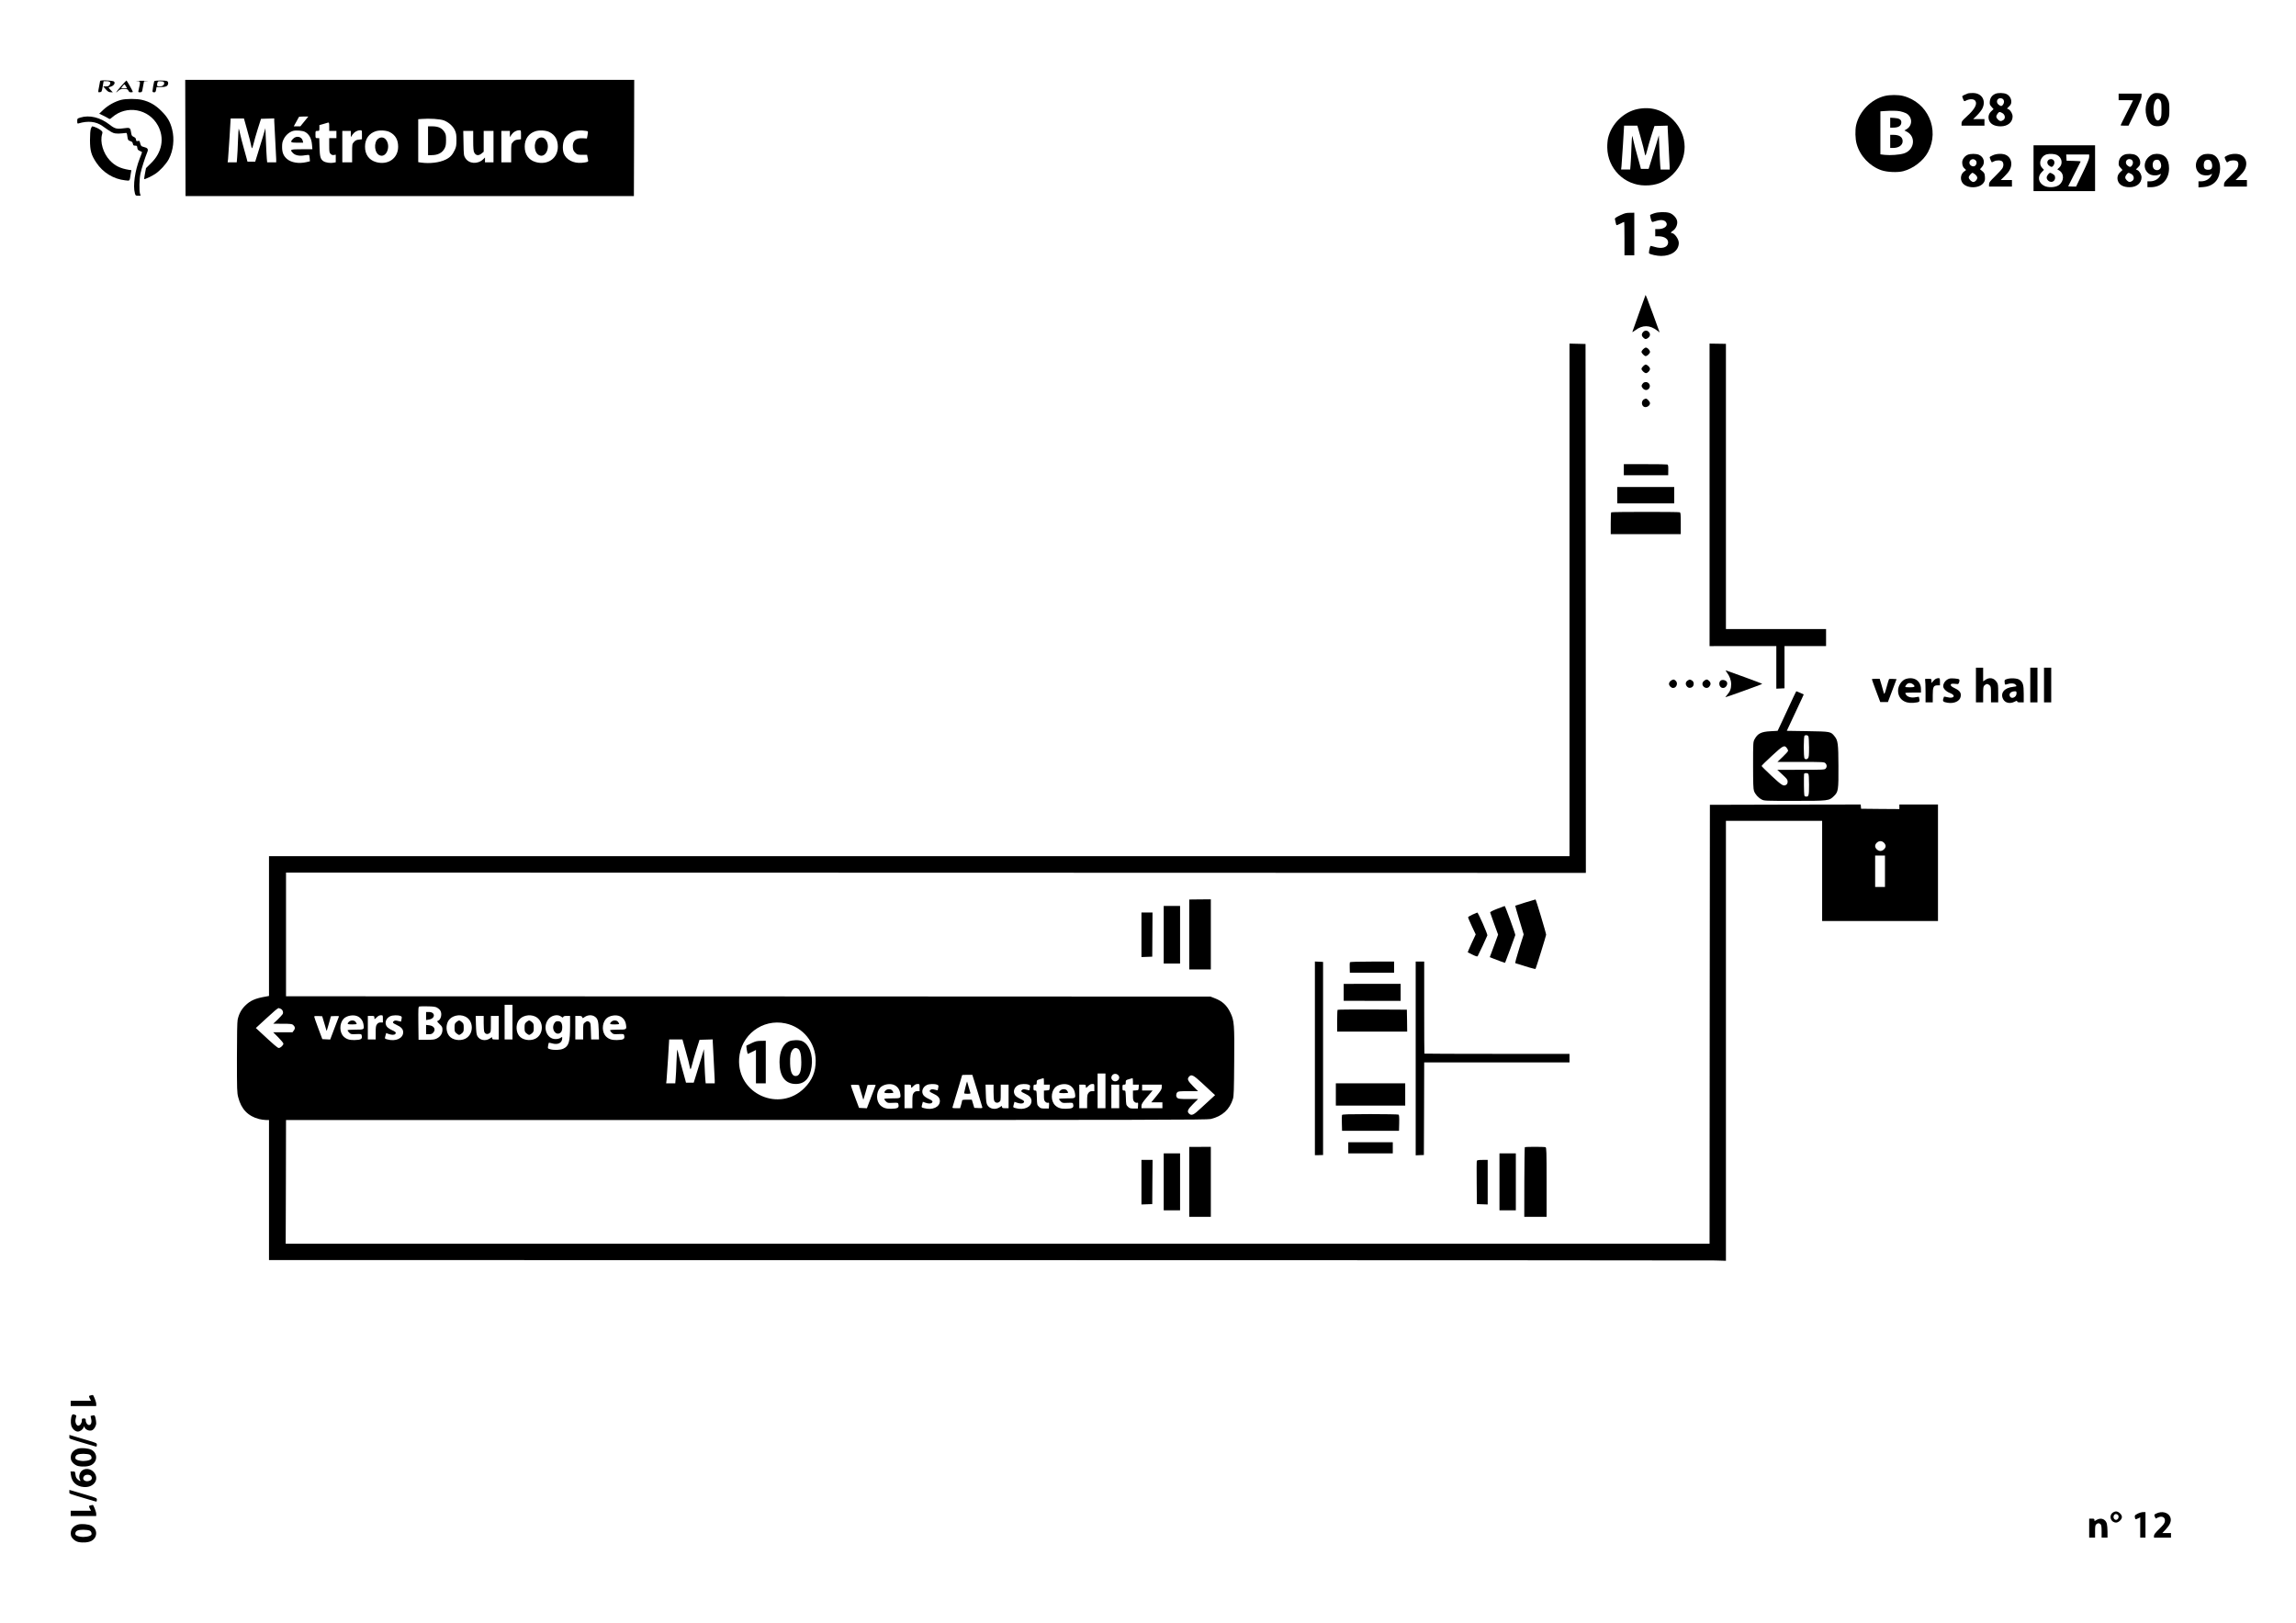 <?xml version="1.0" encoding="UTF-8" standalone="no"?>
<!-- Created with Inkscape (http://www.inkscape.org/) -->

<svg xmlns:dc="http://purl.org/dc/elements/1.1/" xmlns:cc="http://creativecommons.org/ns#" xmlns:rdf="http://www.w3.org/1999/02/22-rdf-syntax-ns#" xmlns:svg="http://www.w3.org/2000/svg" xmlns="http://www.w3.org/2000/svg" xmlns:inkscape="http://www.inkscape.org/namespaces/inkscape" version="1.0" width="3508pt" height="2480pt" viewBox="0 0 3508 2480" id="svg2">
  <defs id="defs210" />
  <g transform="matrix(0.1,0,0,-0.1,0,2480)" id="g6" style="fill:#000000;stroke:none">
    <path d="m 1563,23572 c -18,-2 -33,-5 -33,-7 0,-2 -7,-39 -15,-82 -19,-99 -20,-95 12,-91 26,3 28,7 42,86 l 14,82 42,0 c 56,0 74,-20 51,-55 -13,-20 -25,-25 -58,-25 l -41,0 39,-44 c 31,-35 46,-44 73,-45 l 35,-1 -32,33 c -18,18 -32,36 -32,39 0,3 12,9 28,13 52,13 81,61 50,82 -16,9 -130,19 -175,15 z" inkscape:connector-curvature="0" id="path8" />
    <path d="m 2832,22693 3,-888 3425,0 3425,0 3,888 2,887 -3430,0 -3430,0 2,-887 z m 1818,252 -61,-75 -51,0 -50,0 38,68 c 20,37 39,70 41,75 2,4 36,7 74,7 l 70,0 -61,-75 z m -872,-137 c 29,-101 55,-202 58,-226 4,-23 10,-44 14,-47 3,-2 15,31 25,73 10,42 39,145 65,227 l 48,150 101,3 101,3 0,-38 c 0,-21 7,-150 15,-288 8,-137 15,-271 15,-297 l 0,-48 -69,0 -69,0 -6,63 c -3,34 -9,151 -13,260 l -8,199 -38,-129 c -21,-70 -56,-185 -78,-255 l -40,-128 -59,0 -59,0 -11,43 c -7,23 -27,96 -45,162 -19,66 -43,160 -54,208 -10,49 -21,90 -24,93 -2,2 -7,-80 -11,-183 -3,-104 -9,-221 -13,-260 l -6,-73 -69,0 -70,0 6,48 c 3,26 13,176 23,335 l 17,287 101,0 102,0 51,-182 z m 3003,153 c 75,-29 140,-87 170,-153 19,-44 23,-70 23,-148 0,-81 -4,-103 -25,-150 -37,-78 -71,-115 -142,-149 -92,-45 -240,-63 -371,-45 l -46,7 0,328 0,328 53,4 c 120,10 280,-1 338,-22 z m -1751,-96 0,-65 55,0 55,0 0,-55 0,-55 -55,0 -55,0 0,-110 c 0,-98 2,-112 21,-131 15,-15 30,-20 50,-17 l 29,5 0,-58 0,-58 -36,-7 c -47,-9 -118,2 -150,22 -48,32 -58,67 -62,217 l -4,137 -29,0 c -28,0 -29,1 -29,55 0,54 0,55 30,55 29,0 30,2 30,45 l 0,44 58,16 c 31,9 62,18 67,20 23,8 25,2 25,-60 z m -372,-79 c 64,-33 101,-100 109,-197 l 6,-69 -162,0 c -179,0 -188,-4 -133,-60 35,-35 102,-47 181,-32 31,5 59,7 63,3 4,-3 8,-26 10,-51 l 3,-44 -50,-12 c -117,-28 -236,-9 -302,49 -52,46 -73,98 -73,183 0,59 5,81 28,125 30,58 87,105 143,120 45,11 143,3 177,-15 z m 872,-45 0,-68 -47,-6 c -37,-4 -54,-12 -75,-36 -28,-31 -28,-32 -28,-171 l 0,-140 -75,0 -75,0 0,240 0,240 65,0 65,0 0,-47 0,-48 26,39 c 28,40 71,65 117,66 27,0 27,0 27,-69 z m 425,41 c 86,-44 128,-117 128,-223 0,-180 -158,-288 -341,-234 -106,32 -166,117 -165,236 0,115 61,201 163,234 61,20 164,14 215,-13 z m 2005,-41 0,-68 -47,-6 c -37,-4 -54,-12 -75,-36 -28,-31 -28,-32 -28,-171 l 0,-140 -75,0 -75,0 0,240 0,240 65,0 65,0 0,-47 0,-48 26,39 c 28,40 71,65 117,66 27,0 27,0 27,-69 z m 435,41 c 86,-44 128,-117 128,-223 0,-180 -158,-288 -341,-234 -106,32 -166,117 -165,236 0,115 61,201 163,234 61,20 164,14 215,-13 z m 585,11 c 5,-4 3,-31 -3,-58 l -10,-51 -62,4 c -108,7 -162,-42 -152,-141 3,-38 11,-56 36,-80 30,-30 36,-32 106,-32 l 75,0 6,-35 c 3,-19 8,-42 10,-51 6,-21 -15,-29 -97,-36 -128,-11 -238,46 -275,143 -25,66 -16,180 19,233 58,87 142,124 266,117 40,-3 77,-8 81,-13 z m -1750,-143 c 0,-113 4,-158 15,-179 25,-49 68,-54 114,-15 l 31,26 0,159 0,159 75,0 75,0 0,-240 0,-240 -65,0 -65,0 0,37 0,37 -27,-27 c -85,-80 -218,-71 -274,19 -23,37 -24,49 -27,227 l -4,187 76,0 76,0 0,-150 z" inkscape:connector-curvature="0" id="path10" />
    <path d="m 6540,22650 0,-220 54,0 c 96,0 162,34 199,103 17,34 22,59 22,128 0,77 -3,90 -28,128 -37,56 -91,80 -179,81 l -68,0 0,-220 z" inkscape:connector-curvature="0" id="path12" />
    <path d="m 4479,22681 c -51,-52 -42,-61 62,-61 l 91,0 -6,28 c -16,66 -96,84 -147,33 z" inkscape:connector-curvature="0" id="path14" />
    <path d="m 5777,22680 c -73,-58 -56,-225 27,-254 104,-38 172,146 90,244 -31,36 -78,40 -117,10 z" inkscape:connector-curvature="0" id="path16" />
    <path d="m 8217,22680 c -73,-58 -56,-225 27,-254 104,-38 172,146 90,244 -31,36 -78,40 -117,10 z" inkscape:connector-curvature="0" id="path18" />
    <path d="m 1849,23482 c -75,-85 -97,-123 -41,-69 24,23 37,27 85,27 52,0 59,-3 69,-25 8,-18 19,-25 40,-25 15,0 28,3 28,6 0,12 -92,174 -98,174 -4,-1 -41,-40 -83,-88 z m 76,-2 16,-30 -46,0 -46,0 21,30 c 12,17 25,30 30,30 5,0 16,-13 25,-30 z" inkscape:connector-curvature="0" id="path20" />
    <path d="m 2088,23563 c 63,-5 61,2 27,-150 -5,-20 -1,-23 24,-23 24,0 30,5 35,28 3,15 10,53 16,84 l 11,57 52,4 c 29,2 -9,3 -83,3 -74,0 -111,-1 -82,-3 z" inkscape:connector-curvature="0" id="path22" />
    <path d="m 2356,23558 c -8,-25 -26,-132 -26,-150 0,-12 7,-18 24,-18 20,0 25,6 31,40 l 7,40 67,0 c 44,0 74,5 89,16 24,17 29,53 10,72 -17,17 -197,17 -202,0 z m 152,-24 c 5,-32 -24,-54 -69,-54 -41,0 -46,8 -33,58 6,20 12,23 53,20 38,-2 47,-7 49,-24 z" inkscape:connector-curvature="0" id="path24" />
    <path d="m 30070,23374 c -43,-15 -90,-38 -90,-46 0,-5 7,-24 15,-44 14,-34 15,-35 42,-21 60,30 124,28 145,-6 31,-49 -13,-128 -131,-235 -71,-65 -81,-77 -81,-108 l 0,-34 175,0 175,0 0,50 0,50 -87,0 -86,0 60,58 c 33,33 69,79 81,104 61,125 -10,239 -148,237 -30,0 -62,-3 -70,-5 z" inkscape:connector-curvature="0" id="path26" />
    <path d="m 30485,23366 c -50,-22 -77,-60 -83,-114 -4,-44 -1,-53 26,-84 l 31,-35 -34,-32 c -40,-37 -52,-84 -36,-134 21,-63 84,-97 179,-97 106,0 182,62 182,150 0,42 -31,96 -63,111 l -23,11 33,33 c 26,26 33,41 33,72 0,49 -29,95 -73,116 -42,20 -130,22 -172,3 z m 119,-82 c 20,-20 20,-53 0,-82 -19,-27 -34,-28 -68,-1 -44,35 -26,99 29,99 13,0 31,-7 39,-16 z m -15,-209 c 47,-24 57,-83 19,-109 -32,-22 -55,-20 -83,9 -30,30 -31,54 -4,89 24,30 30,31 68,11 z" inkscape:connector-curvature="0" id="path28" />
    <path d="m 32880,23358 c -79,-52 -118,-202 -86,-327 30,-117 87,-166 186,-159 70,5 110,32 142,96 20,41 23,62 23,157 0,95 -3,116 -23,157 -33,66 -72,91 -147,96 -50,3 -66,0 -95,-20 z m 127,-95 c 15,-22 18,-49 18,-138 0,-89 -3,-116 -18,-138 -37,-57 -83,-23 -99,76 -25,151 42,287 99,200 z" inkscape:connector-curvature="0" id="path30" />
    <path d="m 32370,23320 0,-50 110,0 c 61,0 110,-2 110,-4 0,-2 -43,-86 -95,-188 -52,-102 -95,-188 -95,-192 0,-3 27,-6 61,-6 l 60,0 100,206 c 73,153 99,216 99,245 l 0,39 -175,0 -175,0 0,-50 z" inkscape:connector-curvature="0" id="path32" />
    <path d="m 28797,23334 c -207,-50 -389,-235 -437,-443 -18,-78 -15,-214 8,-292 51,-182 198,-337 375,-399 88,-31 250,-38 337,-15 153,40 307,159 378,292 182,344 -4,762 -383,858 -73,18 -200,18 -278,-1 z m 234,-234 c 29,-6 69,-19 89,-29 101,-52 107,-188 9,-245 l -32,-19 35,-18 c 148,-76 118,-285 -46,-334 -66,-20 -204,-30 -289,-21 l -67,8 0,328 0,329 53,4 c 112,8 197,7 248,-3 z" inkscape:connector-curvature="0" id="path34" />
    <path d="m 28880,22926 0,-76 44,0 c 84,0 126,28 126,83 0,40 -34,61 -106,65 l -64,4 0,-76 z" inkscape:connector-curvature="0" id="path36" />
    <path d="m 28880,22640 0,-100 45,0 c 86,0 145,42 145,103 0,63 -49,97 -140,97 l -50,0 0,-100 z" inkscape:connector-curvature="0" id="path38" />
    <path d="m 1850,23274 c -95,-25 -197,-82 -268,-148 l -66,-63 55,-26 c 30,-14 66,-34 81,-43 26,-17 27,-17 62,14 219,192 559,131 699,-126 103,-190 64,-409 -104,-573 l -78,-77 -16,-83 c -8,-45 -14,-83 -12,-85 7,-7 118,45 170,80 73,49 165,149 206,225 69,131 89,306 51,455 -29,116 -73,190 -165,281 -89,90 -182,143 -295,169 -81,20 -247,19 -320,0 z" inkscape:connector-curvature="0" id="path40" />
    <path d="m 25020,23134 c -213,-44 -399,-226 -451,-444 -7,-30 -13,-95 -12,-145 5,-320 261,-576 578,-578 174,-2 306,52 426,172 238,238 237,595 -1,833 -148,148 -333,204 -540,162 z m 48,-436 c 29,-101 55,-202 58,-226 4,-23 10,-44 14,-47 3,-2 15,31 25,73 10,42 39,145 65,227 l 48,150 101,3 101,3 0,-38 c 0,-21 7,-150 15,-288 8,-137 15,-271 15,-297 l 0,-48 -69,0 -69,0 -6,63 c -3,34 -9,151 -13,260 l -8,199 -38,-129 c -21,-70 -56,-185 -78,-255 l -40,-128 -59,0 -59,0 -11,43 c -7,23 -27,96 -45,162 -19,66 -43,160 -54,208 -10,49 -21,90 -24,93 -2,2 -7,-80 -11,-183 -3,-104 -9,-221 -13,-260 l -6,-73 -69,0 -70,0 6,48 c 3,26 13,176 23,335 l 17,287 101,0 102,0 51,-182 z" inkscape:connector-curvature="0" id="path42" />
    <path d="m 1228,23004 c -47,-14 -48,-16 -48,-55 0,-34 3,-39 18,-35 146,44 268,31 367,-39 130,-92 154,-106 196,-113 24,-4 72,-4 107,1 35,5 65,7 67,5 3,-2 8,-28 12,-58 7,-49 10,-54 43,-65 27,-9 36,-18 40,-41 5,-24 10,-29 35,-29 27,0 30,-4 33,-33 3,-26 10,-35 38,-47 19,-8 34,-17 34,-21 0,-4 -16,-48 -36,-98 -72,-182 -105,-416 -73,-528 9,-36 12,-38 49,-38 l 39,0 -10,32 c -14,51 -11,221 7,306 14,69 69,242 105,330 18,43 5,63 -51,76 -45,11 -47,13 -66,85 -3,9 -12,11 -28,7 -21,-5 -25,-2 -28,21 -2,20 -12,32 -35,42 -26,12 -33,21 -38,55 -14,89 -15,90 -125,75 -97,-13 -127,-5 -207,58 -142,110 -306,150 -445,107 z" inkscape:connector-curvature="0" id="path44" />
    <path d="m 1388,22833 c -8,-25 -13,-86 -13,-173 0,-162 19,-229 97,-345 101,-152 263,-251 441,-270 75,-8 66,-18 84,97 l 10,58 -36,5 c -134,22 -215,62 -294,146 -101,108 -152,281 -117,399 10,33 8,37 -21,62 -28,23 -106,58 -130,58 -4,0 -13,-17 -21,-37 z" inkscape:connector-curvature="0" id="path46" />
    <path d="m 31070,22230 0,-350 470,0 470,0 0,350 0,350 -470,0 -470,0 0,-350 z m 357,203 c 78,-37 96,-139 35,-194 l -29,-26 28,-17 c 81,-48 77,-168 -6,-225 -54,-37 -164,-41 -224,-9 -88,47 -104,138 -37,207 l 35,36 -30,33 c -60,67 -17,181 76,205 44,11 119,6 152,-10 z m 493,-31 c 0,-29 -27,-94 -100,-245 l -100,-207 -60,0 c -33,0 -60,3 -60,6 0,3 43,88 95,188 52,101 95,186 95,189 0,4 -48,8 -107,9 l -108,3 -3,48 -3,47 175,0 176,0 0,-38 z" inkscape:connector-curvature="0" id="path48" />
    <path d="m 31296,22354 c -24,-23 -19,-60 10,-83 34,-27 49,-26 68,1 32,45 10,98 -39,98 -13,0 -31,-7 -39,-16 z" inkscape:connector-curvature="0" id="path50" />
    <path d="m 31291,22134 c -27,-35 -27,-65 2,-92 55,-52 128,1 101,73 -6,15 -54,45 -73,45 -5,0 -19,-12 -30,-26 z" inkscape:connector-curvature="0" id="path52" />
    <path d="m 30065,22436 c -49,-21 -85,-71 -85,-117 0,-46 13,-77 43,-100 20,-16 20,-17 -7,-34 -56,-37 -72,-114 -36,-172 59,-98 269,-98 330,-1 17,26 20,45 17,87 -3,48 -8,59 -39,86 l -36,30 29,33 c 55,62 32,155 -47,188 -42,18 -129,17 -169,0 z m 117,-83 c 24,-21 23,-58 -2,-83 -29,-29 -90,0 -90,43 0,48 56,73 92,40 z m -3,-219 c 19,-16 31,-35 31,-50 0,-29 -33,-64 -60,-64 -27,0 -70,43 -70,70 0,21 41,70 59,70 5,0 23,-12 40,-26 z" inkscape:connector-curvature="0" id="path54" />
    <path d="m 30448,22428 c -27,-11 -48,-25 -48,-30 0,-12 28,-78 33,-78 3,0 18,7 33,15 41,21 107,19 127,-3 21,-23 22,-64 3,-100 -8,-15 -57,-69 -110,-121 -84,-82 -96,-98 -96,-127 l 0,-34 175,0 175,0 0,50 0,50 -85,0 -86,0 59,58 c 73,71 102,125 102,190 0,60 -30,109 -80,134 -49,25 -142,23 -202,-4 z" inkscape:connector-curvature="0" id="path56" />
    <path d="m 32455,22436 c -50,-22 -77,-60 -83,-114 -4,-44 -1,-53 26,-84 l 31,-35 -34,-32 c -40,-37 -52,-84 -36,-134 21,-63 84,-97 179,-97 106,0 182,62 182,150 0,42 -31,96 -63,111 l -23,11 33,33 c 26,26 33,41 33,72 0,49 -29,95 -73,116 -42,20 -130,22 -172,3 z m 119,-82 c 20,-20 20,-53 0,-82 -19,-27 -34,-28 -68,-1 -44,35 -26,99 29,99 13,0 31,-7 39,-16 z m -15,-209 c 47,-24 57,-83 19,-109 -32,-22 -55,-20 -83,9 -30,30 -31,54 -4,89 24,30 30,31 68,11 z" inkscape:connector-curvature="0" id="path58" />
    <path d="m 32875,22434 c -126,-65 -144,-226 -33,-294 39,-24 111,-26 150,-6 24,13 26,12 21,-2 -22,-60 -89,-102 -161,-102 l -42,0 0,-45 0,-45 48,0 c 169,0 282,116 282,289 0,143 -66,221 -187,221 -26,0 -61,-7 -78,-16 z m 111,-82 c 19,-13 34,-50 34,-86 0,-59 -68,-88 -110,-46 -24,24 -27,86 -4,118 15,22 57,30 80,14 z" inkscape:connector-curvature="0" id="path60" />
    <path d="m 33655,22436 c -123,-55 -142,-229 -33,-296 40,-24 124,-27 156,-5 20,15 21,15 15,-2 -22,-61 -89,-103 -161,-103 l -42,0 0,-46 0,-47 73,5 c 122,8 210,74 241,179 42,139 2,277 -91,315 -41,18 -119,17 -158,0 z m 111,-84 c 34,-23 46,-110 18,-133 -24,-20 -84,-16 -100,6 -19,25 -18,85 2,113 15,22 57,30 80,14 z" inkscape:connector-curvature="0" id="path62" />
    <path d="m 34038,22428 c -27,-11 -48,-25 -48,-30 0,-17 29,-78 37,-78 4,0 17,7 27,15 27,20 110,20 130,-1 22,-22 20,-73 -5,-114 -12,-19 -62,-73 -110,-119 -77,-73 -89,-89 -89,-118 l 0,-33 175,0 175,0 0,50 0,50 -87,0 -86,0 62,61 c 72,70 100,124 101,190 0,56 -30,106 -80,131 -49,25 -142,23 -202,-4 z" inkscape:connector-curvature="0" id="path64" />
    <path d="m 25272,21541 c -29,-10 -55,-21 -59,-24 -3,-4 1,-30 9,-59 10,-37 18,-52 29,-49 8,2 37,11 65,19 66,19 118,10 140,-24 35,-52 -26,-104 -121,-104 l -45,0 0,-55 0,-55 50,0 c 97,0 159,-47 145,-110 -14,-63 -98,-85 -203,-52 -34,11 -64,17 -66,13 -13,-25 -27,-104 -20,-111 19,-18 121,-40 184,-40 158,0 269,81 270,198 0,60 -66,152 -109,152 -20,0 -12,15 19,35 45,29 73,95 65,146 -9,52 -64,110 -121,127 -60,18 -170,14 -232,-7 z" inkscape:connector-curvature="0" id="path66" />
    <path d="m 24752,21510 c -67,-32 -82,-43 -78,-57 3,-10 8,-35 12,-55 3,-21 10,-38 15,-38 6,0 32,11 59,25 27,14 52,25 55,25 3,0 5,-115 5,-255 l 0,-255 75,0 75,0 0,325 0,325 -67,-1 c -57,0 -81,-6 -151,-39 z" inkscape:connector-curvature="0" id="path68" />
    <path d="m 25140,20289 c 0,-3 -45,-128 -100,-279 -55,-151 -100,-278 -100,-282 0,-4 21,8 46,27 110,84 223,82 335,-6 l 36,-28 -101,279 c -88,240 -116,311 -116,289 z" inkscape:connector-curvature="0" id="path70" />
    <path d="m 25101,19723 c -24,-30 -20,-58 11,-85 26,-23 40,-23 72,3 31,25 34,61 6,89 -28,28 -64,25 -89,-7 z" inkscape:connector-curvature="0" id="path72" />
    <path d="m 23980,15636 0,-3916 -9935,0 -9935,0 0,-1067 0,-1068 -42,-8 c -170,-29 -244,-62 -324,-142 -58,-58 -94,-125 -113,-213 -7,-36 -11,-226 -11,-581 0,-493 1,-533 20,-605 46,-180 149,-287 317,-331 31,-8 79,-15 105,-15 l 48,0 0,-1070 0,-1070 10963,-1 c 6029,0 11037,-3 11130,-5 l 167,-5 0,3361 0,3360 735,0 735,0 0,-765 0,-765 885,0 885,0 0,890 0,890 -295,0 -295,0 0,-35 0,-35 -292,2 -293,3 -3,33 -3,32 -1152,-2 -1152,-3 -3,-3352 -2,-3353 -10878,0 -10877,0 3,945 2,945 7033,0 c 6196,0 7040,2 7095,15 177,42 290,145 340,309 13,42 16,136 19,563 5,569 0,629 -56,748 -54,116 -124,181 -246,227 l -60,23 -7062,3 -7063,2 0,945 0,945 9930,-2 9930,-3 -2,4040 -3,4040 -122,3 -123,3 0,-3915 z m 4805,-3711 c 14,-13 25,-36 25,-50 0,-36 -42,-75 -80,-75 -38,0 -80,39 -80,75 0,36 42,75 80,75 19,0 40,-9 55,-25 z m 15,-435 0,-240 -75,0 -75,0 0,240 0,240 75,0 75,0 0,-240 z M 7830,9185 l 0,-265 -60,0 -60,0 0,265 0,265 60,0 60,0 0,-265 z m -1153,222 c 18,-10 40,-29 49,-43 33,-50 12,-144 -36,-159 -17,-5 -13,-12 25,-49 40,-38 45,-47 45,-88 0,-57 -30,-104 -85,-132 -34,-18 -58,-21 -160,-21 l -120,0 -3,252 c -2,233 -1,252 15,257 10,2 68,4 128,2 82,-1 118,-6 142,-19 z m -2392,-17 c 32,-12 49,-53 34,-82 -6,-11 -41,-48 -77,-84 l -67,-63 141,-1 c 120,0 145,-3 162,-17 31,-28 35,-56 11,-86 l -20,-27 -148,0 -147,0 78,-78 c 43,-43 78,-86 78,-96 0,-24 -45,-66 -70,-66 -19,0 -68,42 -297,255 l -54,50 152,140 c 125,116 180,162 196,165 1,0 13,-4 28,-10 z m 1185,-119 c 45,-23 76,-69 84,-124 12,-76 10,-77 -125,-77 -76,0 -119,-4 -119,-10 0,-6 12,-22 26,-36 24,-24 30,-26 105,-22 75,3 80,2 85,-19 14,-56 -7,-70 -112,-72 -76,-1 -120,13 -162,52 -67,64 -69,197 -4,271 47,52 158,71 222,37 z m 380,-36 0,-55 -34,0 c -25,0 -40,-7 -55,-26 -18,-23 -21,-41 -21,-130 l 0,-104 -60,0 -60,0 0,180 0,180 50,0 c 47,0 50,-2 50,-25 0,-32 2,-31 38,5 21,20 40,30 61,30 31,0 31,0 31,-55 z m 265,45 c 25,-9 27,-14 20,-48 -4,-20 -8,-38 -8,-39 -1,-1 -21,4 -45,10 -30,8 -48,8 -59,1 -32,-20 -25,-34 32,-59 74,-33 105,-67 105,-115 0,-93 -115,-145 -242,-109 -42,11 -42,10 -28,60 l 10,37 38,-14 c 49,-17 87,-17 102,1 17,20 5,33 -54,59 -29,13 -62,36 -74,51 -42,54 -17,130 52,161 37,16 114,18 151,4 z m 991,-9 c 136,-62 137,-274 2,-340 -82,-39 -197,-19 -246,44 -49,62 -53,168 -8,236 48,72 164,100 252,60 z m 1070,0 c 136,-62 137,-274 2,-340 -82,-39 -197,-19 -246,44 -49,62 -53,168 -8,236 48,72 164,100 252,60 z m 398,-2 c 23,-18 27,-18 32,-5 4,12 20,16 55,16 l 49,0 0,-152 c 0,-247 -19,-310 -104,-349 -46,-21 -139,-25 -200,-8 -38,11 -38,11 -32,52 4,23 9,43 11,46 3,2 22,-1 44,-7 95,-29 161,4 161,80 0,20 -1,20 -27,2 -17,-11 -47,-18 -76,-18 -135,0 -201,183 -110,302 47,62 145,82 197,41 z m 506,5 c 53,-32 64,-66 68,-216 l 4,-138 -60,0 -60,0 -4,126 c -3,111 -5,127 -22,140 -26,19 -39,18 -70,-7 -25,-20 -26,-23 -26,-140 l 0,-119 -60,0 -60,0 0,180 0,180 49,0 c 40,0 51,-4 56,-19 6,-19 7,-19 42,5 42,28 102,32 143,8 z m 400,-3 c 45,-23 76,-69 84,-124 12,-76 10,-77 -125,-77 -76,0 -119,-4 -119,-10 0,-6 12,-22 26,-36 24,-24 30,-26 105,-22 75,3 80,2 85,-19 14,-56 -7,-70 -112,-72 -76,-1 -120,13 -162,52 -67,64 -69,197 -4,271 47,52 158,71 222,37 z M 4956,9165 c 18,-60 33,-112 34,-115 1,-3 16,47 34,110 l 32,115 63,3 c 35,2 61,-1 60,-6 -2,-5 -33,-87 -69,-181 l -65,-172 -60,3 -60,3 -62,165 c -34,91 -62,171 -62,178 -1,10 15,12 61,10 l 61,-3 33,-110 z m 2434,6 c 0,-60 4,-121 9,-134 13,-33 46,-43 76,-23 24,16 25,20 25,141 l 0,125 60,0 60,0 0,-180 0,-180 -50,0 c -43,0 -50,3 -50,20 0,18 -2,18 -36,-5 -66,-45 -157,-27 -191,38 -13,24 -18,65 -21,170 l -4,137 61,0 61,0 0,-109 z m 4610,-5 c 270,-57 462,-295 463,-571 0,-167 -54,-298 -172,-416 -381,-381 -1031,-91 -998,446 22,361 355,616 707,541 z m -1522,-428 c 29,-101 55,-202 58,-226 4,-23 10,-44 14,-47 3,-2 15,31 25,73 10,42 39,145 65,227 l 48,150 101,3 101,3 0,-38 c 0,-21 7,-150 15,-288 8,-137 15,-271 15,-297 l 0,-48 -69,0 -69,0 -6,63 c -3,34 -9,151 -13,260 l -8,199 -38,-129 c -21,-70 -56,-185 -78,-255 l -40,-128 -59,0 -59,0 -11,43 c -7,23 -27,96 -45,162 -19,66 -43,160 -54,208 -10,49 -21,90 -24,93 -2,2 -7,-80 -11,-183 -3,-104 -9,-221 -13,-260 l -6,-73 -69,0 -70,0 6,48 c 3,26 13,176 23,335 l 17,287 101,0 102,0 51,-182 z m 6412,-603 0,-265 -60,0 -60,0 0,265 0,265 60,0 60,0 0,-265 z m 198,237 c 43,-56 -37,-123 -90,-75 -44,39 -2,111 57,96 11,-3 26,-12 33,-21 z m -2158,-229 c 40,-131 75,-246 78,-256 4,-16 -2,-18 -59,-15 l -63,3 -19,63 -19,62 -74,0 c -55,0 -74,-3 -74,-13 0,-7 -7,-37 -15,-65 l -16,-52 -60,0 c -53,0 -60,2 -55,18 36,115 146,484 146,487 0,3 35,5 78,5 l 78,0 74,-237 z m 3432,115 c 67,-62 140,-130 162,-151 l 41,-37 -52,-48 c -28,-26 -101,-93 -162,-149 -116,-109 -144,-122 -183,-86 -35,32 -23,63 59,145 l 78,78 -149,0 c -125,0 -152,3 -168,17 -22,20 -23,61 -1,85 14,16 34,18 167,18 l 151,0 -78,78 c -81,82 -92,108 -60,144 36,40 66,25 195,-94 z m -2412,22 0,-50 46,0 45,0 -3,-42 c -3,-43 -3,-43 -45,-46 l -43,-3 0,-75 c 0,-62 3,-77 21,-95 13,-13 29,-19 40,-16 18,5 20,1 17,-41 l -3,-47 -62,0 c -55,0 -66,4 -90,28 -27,26 -28,33 -31,137 -4,109 -4,110 -28,110 -22,0 -24,4 -24,45 0,41 2,45 25,45 22,0 25,4 25,34 0,33 3,36 48,49 26,8 50,15 55,16 4,1 7,-21 7,-49 z m 1360,0 0,-50 46,0 45,0 -3,-42 c -3,-43 -3,-43 -45,-46 l -43,-3 0,-75 c 0,-62 3,-77 21,-95 13,-13 29,-19 40,-16 18,5 20,1 17,-41 l -3,-47 -62,0 c -55,0 -66,4 -90,28 -27,26 -28,33 -31,137 -4,109 -4,110 -28,110 -22,0 -24,4 -24,45 0,41 2,45 25,45 22,0 25,4 25,34 0,33 3,36 48,49 26,8 50,15 55,16 4,1 7,-21 7,-49 z m -3640,-59 c 45,-23 76,-69 84,-124 12,-76 10,-77 -125,-77 -76,0 -119,-4 -119,-10 0,-6 12,-22 26,-36 24,-24 30,-26 105,-22 75,3 80,2 85,-19 14,-56 -7,-70 -112,-72 -76,-1 -120,13 -162,52 -67,64 -69,197 -4,271 47,52 158,71 222,37 z m 380,-36 0,-55 -34,0 c -25,0 -40,-7 -55,-26 -18,-23 -21,-41 -21,-130 l 0,-104 -60,0 -60,0 0,180 0,180 50,0 c 47,0 50,-2 50,-25 0,-32 2,-31 38,5 21,20 40,30 61,30 31,0 31,0 31,-55 z m 265,45 c 25,-9 27,-14 20,-48 -4,-20 -8,-38 -8,-39 -1,-1 -21,4 -45,10 -30,8 -48,8 -59,1 -32,-20 -25,-34 32,-59 74,-33 105,-67 105,-115 0,-93 -115,-145 -242,-109 -42,11 -42,10 -28,60 l 10,37 38,-14 c 49,-17 87,-17 102,1 17,20 5,33 -54,59 -29,13 -62,36 -74,51 -42,54 -17,130 52,161 37,16 114,18 151,4 z m 1400,0 c 25,-9 27,-14 20,-48 -4,-20 -8,-38 -8,-39 -1,-1 -21,4 -45,10 -30,8 -48,8 -59,1 -32,-20 -25,-34 32,-59 74,-33 105,-67 105,-115 0,-93 -115,-145 -242,-109 -42,11 -42,10 -28,60 l 10,37 38,-14 c 49,-17 87,-17 102,1 17,20 5,33 -54,59 -29,13 -62,36 -74,51 -42,54 -17,130 52,161 37,16 114,18 151,4 z m 625,-9 c 45,-23 76,-69 84,-124 12,-76 10,-77 -125,-77 -76,0 -119,-4 -119,-10 0,-6 12,-22 26,-36 24,-24 30,-26 105,-22 75,3 80,2 85,-19 14,-56 -7,-70 -112,-72 -76,-1 -120,13 -162,52 -67,64 -69,197 -4,271 47,52 158,71 222,37 z m 380,-36 0,-55 -34,0 c -25,0 -40,-7 -55,-26 -18,-23 -21,-41 -21,-130 l 0,-104 -60,0 -60,0 0,180 0,180 50,0 c 47,0 50,-2 50,-25 0,-32 2,-31 38,5 21,20 40,30 61,30 31,0 31,0 31,-55 z m -3564,-70 c 18,-60 33,-112 34,-115 1,-3 16,47 34,110 l 32,115 63,3 c 35,2 61,-1 60,-6 -2,-5 -33,-87 -69,-181 l -65,-172 -60,3 -60,3 -62,165 c -34,91 -62,171 -62,178 -1,10 15,12 61,10 l 61,-3 33,-110 z m 2024,6 c 0,-60 4,-121 9,-134 13,-33 46,-43 76,-23 24,16 25,20 25,141 l 0,125 60,0 60,0 0,-180 0,-180 -50,0 c -43,0 -50,3 -50,20 0,18 -2,18 -36,-5 -66,-45 -157,-27 -191,38 -13,24 -18,65 -21,170 l -4,137 61,0 61,0 0,-109 z m 1920,-71 0,-180 -60,0 -60,0 0,180 0,180 60,0 60,0 0,-180 z m 650,142 c 0,-32 -11,-51 -80,-135 l -80,-97 85,0 85,0 0,-45 0,-45 -160,0 -160,0 0,35 c 0,28 14,51 85,135 l 85,100 -80,0 -80,0 0,45 0,45 150,0 150,0 0,-38 z" inkscape:connector-curvature="0" id="path74" />
    <path d="m 6510,9279 0,-62 43,7 c 102,16 101,116 -1,116 l -42,0 0,-61 z" inkscape:connector-curvature="0" id="path76" />
    <path d="m 6510,9071 0,-71 43,0 c 33,0 49,6 65,23 46,49 15,106 -61,114 l -47,6 0,-72 z" inkscape:connector-curvature="0" id="path78" />
    <path d="m 5330,9190 c -33,-33 -24,-40 50,-40 39,0 70,3 70,8 0,4 -7,18 -16,30 -20,29 -76,30 -104,2 z" inkscape:connector-curvature="0" id="path80" />
    <path d="m 6973,9186 c -25,-22 -28,-31 -28,-86 0,-55 3,-64 28,-86 15,-13 34,-24 42,-24 8,0 27,11 42,24 25,22 28,31 28,86 0,55 -3,64 -28,86 -15,13 -34,24 -42,24 -8,0 -27,-11 -42,-24 z" inkscape:connector-curvature="0" id="path82" />
    <path d="m 8043,9186 c -25,-22 -28,-31 -28,-86 0,-55 3,-64 28,-86 15,-13 34,-24 42,-24 8,0 27,11 42,24 25,22 28,31 28,86 0,55 -3,64 -28,86 -15,13 -34,24 -42,24 -8,0 -27,-11 -42,-24 z" inkscape:connector-curvature="0" id="path84" />
    <path d="m 8492,9193 c -7,-3 -19,-18 -27,-33 -47,-92 38,-197 105,-130 25,25 28,114 4,148 -14,21 -50,28 -82,15 z" inkscape:connector-curvature="0" id="path86" />
    <path d="m 9340,9190 c -33,-33 -24,-40 50,-40 39,0 70,3 70,8 0,4 -7,18 -16,30 -20,29 -76,30 -104,2 z" inkscape:connector-curvature="0" id="path88" />
    <path d="m 12054,8891 c -92,-42 -144,-155 -144,-316 0,-217 86,-334 248,-335 137,0 218,88 242,264 26,180 -37,346 -147,392 -47,20 -150,17 -199,-5 z m 135,-111 c 36,-19 54,-87 54,-205 1,-132 -22,-199 -69,-211 -64,-16 -98,45 -102,186 -4,114 6,173 39,214 21,27 48,33 78,16 z" inkscape:connector-curvature="0" id="path90" />
    <path d="m 11485,8865 c -38,-19 -74,-36 -79,-38 -9,-3 12,-127 21,-127 2,0 30,14 63,30 l 60,30 0,-255 0,-255 75,0 75,0 0,325 0,325 -72,-1 c -61,-1 -84,-6 -143,-34 z" inkscape:connector-curvature="0" id="path92" />
    <path d="m 14752,8195 c -12,-47 -22,-90 -22,-95 0,-6 23,-10 51,-10 38,0 50,3 46,13 -3,7 -15,49 -27,92 -12,44 -23,81 -24,83 -2,1 -12,-36 -24,-83 z" inkscape:connector-curvature="0" id="path94" />
    <path d="m 13530,8140 c -33,-33 -24,-40 50,-40 39,0 70,3 70,8 0,4 -7,18 -16,30 -20,29 -76,30 -104,2 z" inkscape:connector-curvature="0" id="path96" />
    <path d="m 16200,8140 c -33,-33 -24,-40 50,-40 39,0 70,3 70,8 0,4 -7,18 -16,30 -20,29 -76,30 -104,2 z" inkscape:connector-curvature="0" id="path98" />
    <path d="m 26120,17240 0,-2311 138,1 c 75,1 305,1 510,0 l 372,0 0,-325 0,-326 63,3 62,3 0,322 0,323 318,0 317,0 0,130 0,130 -765,0 -765,0 0,2178 0,2179 -125,2 -125,2 0,-2311 z" inkscape:connector-curvature="0" id="path100" />
    <path d="m 25105,19465 c -14,-13 -25,-31 -25,-40 0,-20 44,-65 63,-65 25,0 67,41 67,64 0,26 -38,66 -64,66 -9,0 -28,-11 -41,-25 z" inkscape:connector-curvature="0" id="path102" />
    <path d="m 25105,19205 c -14,-13 -25,-31 -25,-40 0,-22 45,-65 68,-65 26,0 62,37 62,65 0,24 -41,65 -67,65 -8,0 -25,-11 -38,-25 z" inkscape:connector-curvature="0" id="path104" />
    <path d="m 25122,18959 c -12,-5 -27,-20 -34,-34 -10,-22 -8,-30 9,-53 25,-34 65,-40 92,-13 48,48 -3,124 -67,100 z" inkscape:connector-curvature="0" id="path106" />
    <path d="m 25117,18699 c -39,-23 -41,-86 -3,-111 34,-23 96,11 96,52 0,23 -42,70 -62,70 -7,0 -21,-5 -31,-11 z" inkscape:connector-curvature="0" id="path108" />
    <path d="m 24810,17624 0,-84 339,0 339,0 1,79 c 1,63 -2,80 -14,85 -9,3 -162,5 -340,5 l -325,0 0,-85 z" inkscape:connector-curvature="0" id="path110" />
    <path d="m 24710,17235 0,-125 435,0 435,0 0,125 0,125 -435,0 -435,0 0,-125 z" inkscape:connector-curvature="0" id="path112" />
    <path d="m 24617,16973 c -4,-3 -7,-80 -7,-170 l 0,-163 535,0 535,0 0,164 c 0,140 -2,165 -16,170 -21,8 -1039,8 -1047,-1 z" inkscape:connector-curvature="0" id="path114" />
    <path d="m 30190,14335 0,-265 55,0 55,0 0,120 c 0,107 2,122 20,140 11,11 29,20 40,20 11,0 29,-9 40,-20 18,-18 20,-33 20,-140 l 0,-120 55,0 55,0 0,139 c 0,127 -2,141 -23,172 -42,63 -109,76 -171,34 l -36,-24 0,104 0,105 -55,0 -55,0 0,-265 z" inkscape:connector-curvature="0" id="path116" />
    <path d="m 31020,14335 0,-265 55,0 55,0 0,265 0,265 -55,0 -55,0 0,-265 z" inkscape:connector-curvature="0" id="path118" />
    <path d="m 31230,14335 0,-265 55,0 55,0 0,265 0,265 -55,0 -55,0 0,-265 z" inkscape:connector-curvature="0" id="path120" />
    <path d="m 26383,14529 c 44,-58 67,-119 67,-182 0,-67 -16,-110 -59,-159 -17,-20 -31,-38 -31,-40 0,-5 557,196 565,204 3,2 -118,49 -268,103 -149,54 -278,101 -286,103 -9,3 -3,-9 12,-29 z" inkscape:connector-curvature="0" id="path122" />
    <path d="m 29123,14429 c -66,-19 -123,-102 -123,-179 0,-124 95,-200 235,-187 90,9 98,13 91,55 -3,19 -7,36 -8,38 -2,1 -24,-2 -50,-7 -57,-13 -121,2 -143,34 -8,12 -15,25 -15,29 0,5 54,8 120,8 l 120,0 0,50 c 0,126 -99,196 -227,159 z m 110,-87 c 35,-31 21,-42 -53,-42 -38,0 -70,3 -70,6 0,16 24,46 43,54 26,10 55,4 80,-18 z" inkscape:connector-curvature="0" id="path124" />
    <path d="m 29575,14429 c -11,-6 -30,-23 -42,-38 l -23,-26 0,33 c 0,32 0,32 -51,32 -48,0 -51,-1 -45,-22 3,-13 6,-94 6,-180 l 0,-158 55,0 55,0 0,110 c 0,127 12,150 75,150 l 35,0 0,55 c 0,50 -2,55 -22,55 -13,0 -32,-5 -43,-11 z" inkscape:connector-curvature="0" id="path126" />
    <path d="m 29785,14433 c -53,-15 -95,-66 -95,-117 0,-36 46,-82 105,-104 95,-37 58,-90 -43,-63 -25,6 -46,10 -49,8 -2,-3 -8,-18 -13,-36 -10,-36 2,-46 68,-57 99,-16 185,24 198,92 11,59 -11,92 -85,128 -48,23 -66,37 -66,51 0,17 7,20 45,20 25,-1 51,-3 59,-5 19,-6 39,56 24,71 -12,12 -118,21 -148,12 z" inkscape:connector-curvature="0" id="path128" />
    <path d="m 30665,14427 c -37,-12 -40,-15 -37,-47 3,-43 5,-44 43,-31 49,17 103,14 122,-7 10,-10 17,-21 17,-24 0,-3 -24,-8 -54,-11 -132,-13 -198,-96 -151,-187 30,-59 105,-76 175,-40 34,17 40,18 40,5 0,-11 12,-15 50,-15 l 50,0 0,128 c 0,140 -11,178 -63,216 -34,25 -134,31 -192,13 z m 145,-221 c 0,-57 -76,-91 -100,-46 -22,41 12,78 73,79 24,1 27,-2 27,-33 z" inkscape:connector-curvature="0" id="path130" />
    <path d="m 28600,14423 c 0,-5 29,-84 64,-178 l 64,-170 59,0 58,0 66,175 66,175 -54,3 c -31,2 -58,1 -61,-3 -3,-3 -20,-58 -37,-122 -32,-117 -36,-123 -49,-68 -4,17 -19,67 -32,113 l -25,82 -60,0 c -32,0 -59,-3 -59,-7 z" inkscape:connector-curvature="0" id="path132" />
    <path d="m 25550,14413 c -28,-11 -50,-36 -50,-60 0,-30 33,-63 63,-63 54,0 80,78 37,112 -23,19 -26,20 -50,11 z" inkscape:connector-curvature="0" id="path134" />
    <path d="m 25791,14407 c -31,-16 -42,-48 -28,-77 17,-32 40,-44 71,-36 53,13 60,92 11,114 -31,14 -25,14 -54,-1 z" inkscape:connector-curvature="0" id="path136" />
    <path d="m 26036,14399 c -31,-25 -34,-61 -6,-89 25,-25 62,-26 84,-1 27,30 28,60 1,87 -29,29 -45,30 -79,3 z" inkscape:connector-curvature="0" id="path138" />
    <path d="m 26313,14412 c -67,-11 -55,-122 14,-122 44,0 79,60 55,96 -11,17 -45,30 -69,26 z" inkscape:connector-curvature="0" id="path140" />
    <path d="m 27402,14153 c -92,-199 -113,-244 -176,-378 l -66,-140 -107,-6 c -143,-7 -199,-35 -246,-124 -21,-39 -22,-51 -22,-395 0,-273 3,-364 14,-393 17,-50 64,-103 115,-130 40,-22 47,-22 501,-22 528,0 530,0 606,74 66,65 70,91 68,460 -1,337 -8,389 -58,451 -60,75 -59,74 -413,80 l -318,5 96,205 c 53,113 111,238 130,278 l 33,73 -55,25 c -30,13 -56,24 -58,24 -2,0 -21,-39 -44,-87 z m 228,-602 c 5,-11 10,-85 10,-170 0,-123 -3,-152 -16,-165 -19,-19 -36,-20 -52,-4 -17,17 -17,344 1,351 26,11 47,6 57,-12 z m -331,-177 c 12,-15 21,-34 21,-43 0,-9 -37,-51 -82,-93 l -81,-78 356,0 c 344,0 358,-1 377,-20 24,-24 26,-57 3,-82 -15,-17 -40,-18 -377,-18 l -361,-1 79,-73 c 68,-63 79,-78 79,-106 0,-20 -7,-38 -18,-46 -43,-31 -65,-18 -225,130 -85,80 -155,149 -155,154 0,6 71,76 158,156 170,157 189,167 226,120 z m 329,-396 c 8,-8 12,-60 12,-169 0,-168 -5,-184 -52,-177 -23,3 -23,4 -26,168 -1,90 0,170 2,177 7,16 48,17 64,1 z" inkscape:connector-curvature="0" id="path142" />
    <path d="m 18170,10524 0,-534 165,0 165,0 0,535 0,536 -165,-1 -165,-2 0,-534 z" inkscape:connector-curvature="0" id="path144" />
    <path d="m 23305,11013 c -82,-25 -152,-47 -154,-49 -2,-1 26,-101 63,-221 l 66,-218 -69,-218 c -45,-143 -65,-220 -57,-222 163,-53 302,-93 307,-87 7,9 160,501 162,522 1,20 -155,540 -162,539 -4,0 -73,-21 -156,-46 z" inkscape:connector-curvature="0" id="path146" />
    <path d="m 17780,10520 0,-440 125,0 125,0 0,440 0,440 -125,0 -125,0 0,-440 z" inkscape:connector-curvature="0" id="path148" />
    <path d="m 22875,10916 c -76,-30 -109,-47 -107,-57 2,-8 30,-87 62,-176 l 59,-161 -63,-172 -64,-172 36,-15 c 67,-28 195,-74 198,-71 3,4 153,407 156,423 4,13 -154,445 -162,444 -3,-1 -54,-20 -115,-43 z" inkscape:connector-curvature="0" id="path150" />
    <path d="m 17440,10520 0,-341 83,3 82,3 2,338 2,337 -84,0 -85,0 0,-340 z" inkscape:connector-curvature="0" id="path152" />
    <path d="m 22498,10828 c -38,-17 -68,-36 -68,-42 0,-6 26,-67 58,-136 l 59,-125 -63,-135 c -34,-74 -60,-136 -59,-138 1,-2 35,-18 74,-37 51,-25 73,-31 78,-22 12,19 142,297 148,317 6,18 -141,351 -154,349 -3,0 -36,-14 -73,-31 z" inkscape:connector-curvature="0" id="path154" />
    <path d="m 20090,8631 0,-1479 63,1 62,2 0,1475 0,1475 -62,3 -63,3 0,-1480 z" inkscape:connector-curvature="0" id="path156" />
    <path d="m 20625,10100 c -3,-6 -5,-44 -3,-85 l 2,-75 338,0 338,0 0,85 0,85 -334,0 c -213,0 -337,-4 -341,-10 z" inkscape:connector-curvature="0" id="path158" />
    <path d="m 21630,8630 0,-1480 63,3 62,2 3,708 2,707 1110,0 1110,0 0,65 0,65 -1107,0 c -608,0 -1108,2 -1110,4 -2,2 -3,319 -3,705 l 0,701 -65,0 -65,0 0,-1480 z" inkscape:connector-curvature="0" id="path160" />
    <path d="m 20530,9640 0,-129 435,-1 435,0 0,130 0,130 -435,0 -435,-1 0,-129 z" inkscape:connector-curvature="0" id="path162" />
    <path d="m 20437,9373 c -4,-3 -7,-80 -7,-170 l 0,-163 535,0 535,0 -2,168 -3,167 -526,3 c -289,1 -529,-1 -532,-5 z" inkscape:connector-curvature="0" id="path164" />
    <path d="m 20410,8080 0,-170 530,0 530,0 0,170 0,170 -530,0 -530,0 0,-170 z" inkscape:connector-curvature="0" id="path166" />
    <path d="m 20504,7766 c -3,-7 -4,-64 -2,-127 l 3,-114 435,0 435,0 3,119 c 2,89 -1,122 -10,128 -7,4 -203,8 -436,8 -340,-1 -424,-3 -428,-14 z" inkscape:connector-curvature="0" id="path168" />
    <path d="m 20600,7265 0,-85 340,0 340,0 0,85 0,85 -340,0 -340,0 0,-85 z" inkscape:connector-curvature="0" id="path170" />
    <path d="m 18170,6744 0,-534 165,0 165,0 0,535 0,535 -165,-1 -165,0 0,-535 z" inkscape:connector-curvature="0" id="path172" />
    <path d="m 23297,7274 c -3,-3 -6,-244 -7,-535 l -1,-529 171,0 170,0 0,529 c 0,473 -2,530 -16,535 -20,8 -309,8 -317,0 z" inkscape:connector-curvature="0" id="path174" />
    <path d="m 17780,6745 0,-435 125,0 125,0 0,435 0,435 -125,0 -125,0 0,-435 z" inkscape:connector-curvature="0" id="path176" />
    <path d="m 22910,6745 0,-435 125,0 125,0 0,435 0,435 -125,0 -125,0 0,-435 z" inkscape:connector-curvature="0" id="path178" />
    <path d="m 17440,6740 0,-341 83,3 82,3 2,338 3,337 -85,0 -85,0 0,-340 z" inkscape:connector-curvature="0" id="path180" />
    <path d="m 22564,7066 c -3,-7 -4,-159 -2,-337 l 3,-324 83,-3 82,-3 0,341 0,340 -80,0 c -59,0 -82,-4 -86,-14 z" inkscape:connector-curvature="0" id="path182" />
    <path d="m 1388,3483 c -32,-5 -34,-13 -13,-53 l 16,-30 -156,0 -155,0 0,-40 0,-40 195,0 195,0 0,35 c 0,29 -44,139 -53,134 -1,-1 -14,-4 -29,-6 z" inkscape:connector-curvature="0" id="path184" />
    <path d="m 1100,3179 c -18,-32 -23,-111 -11,-156 13,-49 60,-93 100,-93 33,0 77,31 87,62 6,21 7,21 20,-4 17,-33 71,-52 108,-39 33,13 66,67 66,109 0,18 -5,54 -11,79 -11,43 -13,45 -42,39 -17,-3 -32,-7 -33,-9 -1,-1 3,-21 9,-44 13,-50 -2,-93 -32,-93 -25,0 -51,36 -51,72 0,24 -4,28 -30,28 -28,0 -30,-3 -30,-35 0,-37 -28,-75 -55,-75 -25,0 -48,47 -42,88 3,20 8,44 12,53 4,12 -2,19 -24,27 -27,9 -32,8 -41,-9 z" inkscape:connector-curvature="0" id="path186" />
    <path d="m 1060,2850 c 0,-33 -31,-20 284,-114 65,-20 122,-36 127,-36 5,0 9,12 9,28 0,26 -3,28 -163,75 -89,26 -183,54 -209,62 l -48,14 0,-29 z" inkscape:connector-curvature="0" id="path188" />
    <path d="m 1190,2669 c -80,-25 -120,-86 -106,-162 8,-44 62,-93 113,-104 70,-15 159,-7 202,18 95,53 93,182 -3,231 -48,24 -153,33 -206,17 z m 180,-92 c 16,-8 26,-23 28,-40 3,-23 -2,-30 -32,-42 -19,-8 -60,-15 -91,-15 -31,0 -72,7 -91,15 -30,12 -35,19 -32,42 4,38 39,53 123,53 39,0 81,-6 95,-13 z" inkscape:connector-curvature="0" id="path190" />
    <path d="m 1268,2344 c -49,-26 -72,-99 -47,-146 17,-31 4,-32 -31,-1 -25,22 -33,39 -37,76 -5,46 -6,47 -41,47 l -35,0 6,-49 c 13,-112 82,-178 195,-188 142,-13 236,100 172,205 -39,64 -121,90 -182,56 z m 125,-95 c 19,-27 11,-54 -19,-68 -71,-32 -134,19 -87,71 23,26 87,24 106,-3 z" inkscape:connector-curvature="0" id="path192" />
    <path d="m 1060,2010 c 0,-33 -31,-20 284,-114 65,-20 122,-36 127,-36 5,0 9,12 9,28 0,26 -3,28 -163,75 -89,26 -183,54 -209,62 l -48,14 0,-29 z" inkscape:connector-curvature="0" id="path194" />
    <path d="m 1388,1803 c -32,-5 -34,-13 -13,-53 l 16,-30 -156,0 -155,0 0,-40 0,-40 195,0 195,0 0,35 c 0,29 -44,139 -53,134 -1,-1 -14,-4 -29,-6 z" inkscape:connector-curvature="0" id="path196" />
    <path d="m 32274,1686 c -58,-49 -20,-146 57,-146 39,0 89,48 89,85 0,37 -50,85 -89,85 -17,0 -42,-10 -57,-24 z m 86,-30 c 28,-35 -11,-93 -47,-70 -36,22 -23,84 17,84 10,0 23,-7 30,-14 z" inkscape:connector-curvature="0" id="path198" />
    <path d="m 32659,1675 c -42,-22 -45,-26 -41,-54 5,-35 11,-37 52,-16 l 30,16 0,-156 0,-155 40,0 40,0 0,195 0,195 -37,0 c -21,-1 -59,-12 -84,-25 z" inkscape:connector-curvature="0" id="path200" />
    <path d="m 32979,1691 c -14,-5 -35,-13 -47,-20 -19,-10 -20,-15 -10,-39 7,-15 13,-28 14,-30 0,-1 14,4 30,13 67,35 122,5 110,-60 -5,-27 -26,-55 -87,-114 -60,-59 -79,-84 -79,-104 l 0,-27 130,0 130,0 0,35 0,35 -66,0 -66,0 56,60 c 59,64 82,118 70,167 -17,71 -100,109 -185,84 z" inkscape:connector-curvature="0" id="path202" />
    <path d="m 31920,1455 0,-145 45,0 45,0 0,93 c 0,78 3,97 18,110 23,21 46,22 66,1 12,-12 16,-37 16,-110 l 0,-94 45,0 45,0 0,88 c 0,48 -5,104 -10,124 -20,72 -92,98 -157,58 -33,-20 -33,-20 -33,0 0,17 -7,20 -40,20 l -40,0 0,-145 z" inkscape:connector-curvature="0" id="path204" />
    <path d="m 1190,1509 c -80,-25 -120,-86 -106,-162 8,-44 62,-93 113,-104 70,-15 159,-7 202,18 95,53 93,182 -3,231 -48,24 -153,33 -206,17 z m 180,-92 c 16,-8 26,-23 28,-40 3,-23 -2,-30 -32,-42 -19,-8 -60,-15 -91,-15 -31,0 -72,7 -91,15 -30,12 -35,19 -32,42 4,38 39,53 123,53 39,0 81,-6 95,-13 z" inkscape:connector-curvature="0" id="path206" />
  </g>
</svg>
